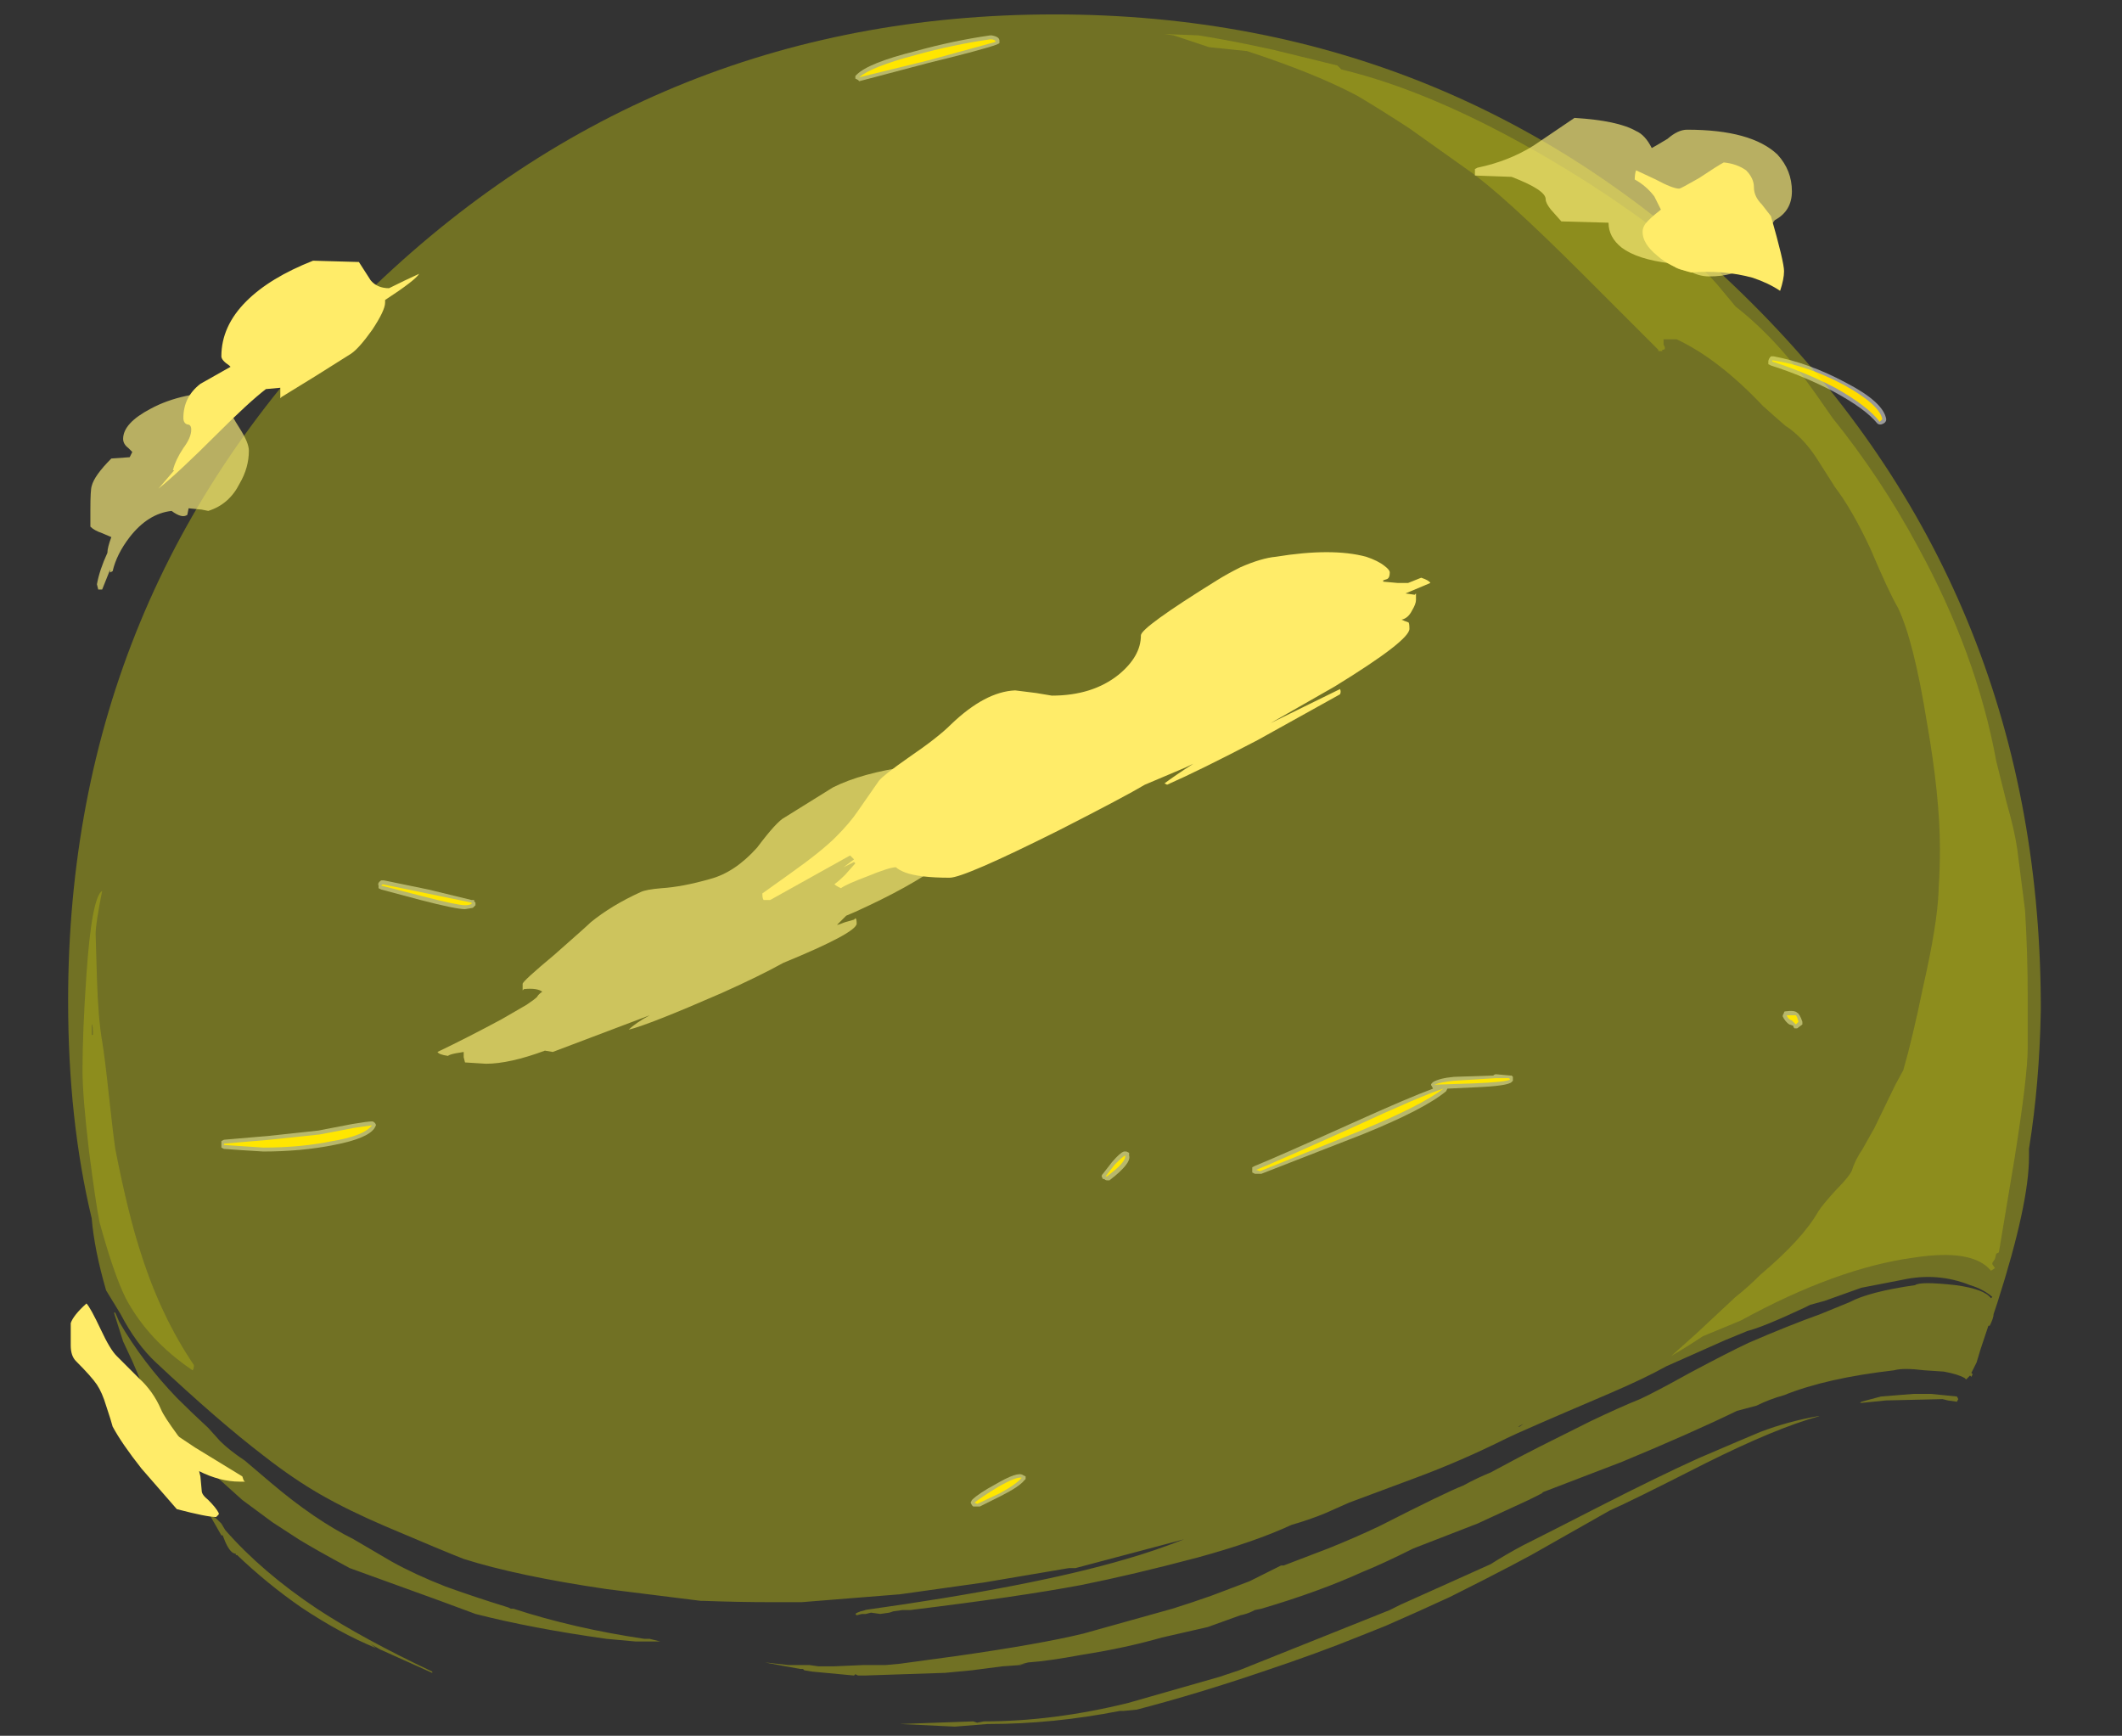 <?xml version="1.0" encoding="UTF-8" standalone="no"?>
<svg xmlns:ffdec="https://www.free-decompiler.com/flash" xmlns:xlink="http://www.w3.org/1999/xlink" ffdec:objectType="frame" height="463.75px" width="567.0px" xmlns="http://www.w3.org/2000/svg">
  <rect width="100%" height="100%" fill="#333333" stroke="none"/>
  <g transform="matrix(1.0, 0.0, 0.0, 1.0, 281.75, 267.4)">
    <use ffdec:characterId="3307" height="56.2" transform="matrix(7.0, 0.0, 0.0, 7.0, -222.6, -257.95)" width="63.55" xlink:href="#shape0"/>
    <use ffdec:characterId="3306" height="65.35" transform="matrix(7.0, 0.0, 0.0, 7.0, -263.55, -263.55)" width="75.3" xlink:href="#shape1"/>
    <use ffdec:characterId="3308" height="51.0" transform="matrix(7.0, 0.0, 0.0, 7.0, -259.7, -258.3)" width="74.25" xlink:href="#shape2"/>
    <use ffdec:characterId="3272" height="53.4" transform="matrix(7.0, 0.0, 0.0, 7.0, -262.85, -235.9)" width="65.7" xlink:href="#shape3"/>
  </g>
  <defs>
    <g id="shape0" transform="matrix(1.0, 0.0, 0.0, 1.0, 31.8, 36.85)">
      <path d="M29.75 -23.25 Q28.6 -23.85 27.35 -24.25 L27.25 -24.3 27.25 -24.4 Q27.25 -24.5 27.35 -24.6 L27.45 -24.6 Q28.8 -24.35 30.2 -23.6 31.65 -22.85 31.75 -22.2 31.75 -22.05 31.55 -22.0 L31.5 -22.0 Q31.45 -22.0 31.4 -22.05 30.95 -22.6 29.75 -23.25 M28.55 0.8 L28.55 0.9 28.35 1.05 28.25 1.05 Q28.2 1.0 28.2 0.95 L28.05 0.9 Q27.9 0.8 27.8 0.6 L27.8 0.55 27.85 0.45 Q27.85 0.4 27.9 0.4 28.25 0.35 28.35 0.45 28.45 0.5 28.55 0.8 M17.5 3.05 L17.45 3.1 Q17.3 3.25 16.05 3.3 L15.0 3.35 14.95 3.45 Q14.1 4.15 11.75 5.1 9.05 6.15 7.9 6.6 L7.65 6.6 7.55 6.55 7.55 6.45 Q7.55 6.4 7.55 6.35 L7.65 6.3 Q8.4 6.0 11.4 4.65 13.5 3.7 14.45 3.35 L14.4 3.25 Q14.35 3.2 14.4 3.15 L14.45 3.1 Q14.7 2.95 15.25 2.9 L16.75 2.85 Q16.8 2.8 16.85 2.8 L17.4 2.85 17.45 2.85 17.5 2.9 17.5 3.05 M2.65 5.75 L2.75 5.75 2.85 5.8 2.85 5.9 Q2.95 6.2 2.1 6.85 L2.0 6.85 Q1.95 6.85 1.9 6.8 L1.85 6.8 1.8 6.7 Q1.8 6.65 1.85 6.6 2.05 6.35 2.2 6.15 2.5 5.8 2.65 5.75 M-4.8 -35.8 L-7.45 -35.1 -7.5 -35.15 -7.6 -35.2 -7.6 -35.3 -7.55 -35.35 Q-7.1 -35.8 -5.3 -36.25 -3.85 -36.65 -2.45 -36.85 L-2.4 -36.85 Q-2.1 -36.8 -2.1 -36.65 L-2.1 -36.55 -2.2 -36.5 Q-2.75 -36.3 -4.8 -35.8 M-23.9 -4.25 L-22.25 -3.85 Q-22.2 -3.85 -22.15 -3.85 L-22.15 -3.8 -22.1 -3.75 Q-22.1 -3.7 -22.1 -3.65 -22.15 -3.6 -22.2 -3.55 L-22.5 -3.5 Q-22.85 -3.5 -24.2 -3.85 L-25.7 -4.25 -25.8 -4.3 -25.8 -4.4 Q-25.85 -4.5 -25.7 -4.6 L-25.6 -4.6 -23.9 -4.25 M-3.15 19.25 L-3.2 19.15 -3.15 19.05 Q-2.9 18.8 -2.25 18.45 -1.4 17.95 -1.2 18.1 L-1.1 18.15 -1.1 18.25 -1.15 18.3 Q-1.35 18.55 -2.05 18.9 L-2.85 19.3 -3.1 19.3 -3.15 19.25 M-27.5 5.5 Q-28.75 5.75 -30.2 5.75 L-31.0 5.7 -31.7 5.65 -31.8 5.6 -31.8 5.35 -31.7 5.3 -29.95 5.15 -28.1 4.95 -26.8 4.7 Q-26.2 4.6 -26.05 4.6 -26.0 4.6 -25.95 4.65 -25.9 4.7 -25.9 4.75 L-25.95 4.85 Q-26.2 5.25 -27.5 5.5" fill="#ffffff" fill-opacity="0.502" fill-rule="evenodd" stroke="none"/>
      <path d="M31.6 -22.2 L31.5 -22.1 Q31.05 -22.7 29.8 -23.4 28.65 -24.0 27.4 -24.4 L27.4 -24.45 Q28.75 -24.25 30.15 -23.5 31.5 -22.75 31.6 -22.2 M28.3 0.9 L28.15 0.75 Q28.0 0.7 27.95 0.55 L28.3 0.55 Q28.35 0.6 28.4 0.8 L28.3 0.9 M17.4 3.0 Q17.25 3.1 16.0 3.15 L14.5 3.2 Q14.75 3.1 15.25 3.05 L16.85 2.95 17.35 2.95 17.4 3.0 M11.7 4.95 L7.85 6.5 7.7 6.45 Q8.45 6.15 11.45 4.8 14.05 3.6 14.85 3.35 14.0 4.0 11.7 4.95 M2.0 6.7 L1.95 6.7 2.3 6.25 Q2.6 5.95 2.7 5.9 2.75 6.15 2.0 6.7 M-2.25 -36.6 Q-2.8 -36.45 -4.8 -35.9 L-7.45 -35.25 Q-7.0 -35.65 -5.3 -36.1 -3.85 -36.5 -2.45 -36.7 -2.25 -36.7 -2.25 -36.6 M-23.95 -4.1 L-22.25 -3.75 -22.25 -3.7 Q-22.35 -3.65 -22.5 -3.65 -22.8 -3.65 -24.15 -4.0 L-25.7 -4.4 -25.65 -4.45 -23.95 -4.1 M-2.1 18.8 L-2.95 19.2 -3.05 19.15 Q-2.8 18.95 -2.15 18.55 -1.45 18.15 -1.25 18.2 -1.45 18.45 -2.1 18.8 M-27.55 5.35 Q-28.75 5.6 -30.2 5.6 L-31.7 5.5 -31.7 5.45 -29.95 5.3 -28.05 5.1 -26.75 4.85 -26.05 4.75 Q-26.35 5.15 -27.55 5.35" fill="#ffdb00" fill-rule="evenodd" stroke="none"/>
    </g>
    <g id="shape1" transform="matrix(1.0, 0.0, 0.0, 1.0, 37.65, 37.65)">
      <path d="M26.65 -26.6 Q37.55 -15.7 37.65 0.0 L37.65 0.4 Q37.6 3.15 37.2 5.65 L37.2 5.95 Q37.2 7.75 36.0 11.5 L35.85 11.95 Q35.85 12.1 35.7 12.4 L35.65 12.4 35.35 13.3 35.2 13.8 35.0 14.2 35.05 14.25 35.0 14.35 34.95 14.3 34.8 14.45 34.75 14.4 Q34.5 14.25 33.95 14.15 L33.2 14.1 Q32.4 14.0 32.05 14.1 29.45 14.4 27.85 15.05 27.3 15.2 26.8 15.45 L26.05 15.65 Q24.3 16.5 21.65 17.6 L18.65 18.75 18.6 18.8 18.1 19.05 16.15 19.95 13.7 20.9 Q12.5 21.5 11.75 21.8 10.1 22.55 7.9 23.2 L7.65 23.25 7.55 23.3 Q7.35 23.4 7.1 23.45 L5.85 23.9 4.1 24.3 Q2.7 24.7 1.1 24.95 -0.25 25.2 -1.0 25.25 L-1.4 25.35 -1.1 25.3 -1.3 25.35 -2.0 25.4 -3.15 25.55 -4.2 25.65 -4.25 25.65 -7.25 25.75 -7.5 25.75 -7.6 25.7 -7.65 25.75 -9.25 25.6 -9.55 25.55 -9.6 25.5 -9.7 25.5 -10.8 25.3 -11.05 25.25 -10.15 25.35 -9.35 25.35 -9.0 25.4 -8.45 25.4 -7.3 25.35 -6.45 25.35 -5.9 25.3 -3.7 25.0 Q-0.55 24.55 1.1 24.15 L4.5 23.2 Q5.15 23.0 6.0 22.7 L7.45 22.15 8.65 21.55 8.75 21.55 10.45 20.9 Q11.45 20.5 12.4 20.05 14.95 18.75 15.6 18.5 16.15 18.2 16.65 18.0 17.85 17.35 18.55 17.0 L20.45 16.05 Q21.6 15.5 22.35 15.2 22.9 14.95 24.25 14.2 25.75 13.4 26.5 13.05 28.0 12.4 29.25 11.95 L30.35 11.5 Q31.1 11.1 32.85 10.85 33.05 10.7 34.4 10.85 35.5 11.0 35.75 11.35 L35.8 11.3 Q35.45 11.0 34.95 10.85 33.7 10.35 32.35 10.65 L30.8 10.95 29.4 11.45 28.85 11.6 28.65 11.7 Q27.05 12.45 26.45 12.6 L25.6 12.95 23.35 13.95 Q22.55 14.4 21.15 15.0 17.75 16.45 17.25 16.7 15.55 17.55 13.8 18.2 L11.25 19.15 10.35 19.55 Q9.75 19.8 9.05 20.0 7.65 20.65 5.45 21.25 3.0 21.9 1.0 22.3 -1.4 22.75 -5.5 23.25 L-5.8 23.25 -6.15 23.3 -6.3 23.35 -6.65 23.4 -7.0 23.35 -7.2 23.4 -7.35 23.4 -7.55 23.45 -7.6 23.4 Q-7.55 23.35 -7.4 23.3 L-7.2 23.25 -7.25 23.25 Q-0.8 22.35 2.75 21.3 3.8 21.0 4.95 20.55 L0.8 21.65 0.55 21.65 -2.7 22.2 -5.9 22.65 -9.65 22.95 -10.8 22.95 Q-12.05 22.95 -13.4 22.9 L-13.5 22.9 -17.1 22.45 Q-20.5 21.95 -22.55 21.3 -23.2 21.05 -25.55 20.05 -26.95 19.45 -28.0 18.85 -29.05 18.25 -30.2 17.35 -31.9 16.05 -34.3 13.8 -35.05 13.1 -35.65 11.95 L-36.2 11.05 Q-36.65 9.5 -36.75 8.3 -37.65 4.55 -37.65 0.0 -37.65 -15.6 -26.65 -26.6 -15.6 -37.65 0.0 -37.65 15.6 -37.65 26.65 -26.6 M33.9 15.2 L31.75 15.25 30.75 15.35 30.8 15.3 31.55 15.1 32.8 15.0 33.45 15.0 34.45 15.1 34.5 15.2 34.45 15.3 34.1 15.25 33.9 15.2 M29.2 15.85 Q27.55 16.3 24.85 17.65 22.0 19.1 21.2 19.45 L18.2 21.15 17.45 21.55 Q16.5 22.05 15.1 22.75 13.8 23.35 12.65 23.85 L11.65 24.25 Q10.05 24.9 7.95 25.6 5.45 26.45 3.15 27.05 L2.65 27.1 2.5 27.1 Q-0.05 27.6 -2.5 27.6 L-2.55 27.6 -3.8 27.7 -5.9 27.6 -3.1 27.5 -2.95 27.55 -2.7 27.5 Q-0.05 27.5 2.8 26.8 L6.3 25.8 7.05 25.55 12.8 23.25 13.2 23.05 Q14.1 22.65 15.65 21.95 L16.65 21.5 Q17.2 21.15 17.85 20.8 18.85 20.3 20.8 19.3 23.05 18.15 24.6 17.45 26.35 16.7 26.95 16.45 28.0 16.05 29.15 15.85 L29.2 15.85 M17.7 16.25 L17.9 16.15 17.75 16.25 17.7 16.25 M13.15 18.2 L13.15 18.2 M-20.85 23.15 L-20.75 23.2 -20.65 23.2 Q-18.35 23.95 -15.65 24.35 L-15.45 24.35 -15.05 24.45 -16.0 24.45 -17.1 24.35 Q-19.95 23.95 -22.1 23.4 L-23.45 22.9 -26.9 21.65 Q-28.2 20.95 -28.85 20.55 L-29.85 19.9 -31.0 19.05 -32.0 18.15 Q-32.25 17.9 -32.5 17.75 -32.95 17.3 -33.3 17.0 L-33.7 16.6 Q-34.2 15.9 -34.6 15.3 -34.8 14.65 -35.2 13.75 L-35.55 13.0 -35.9 11.9 -35.85 11.9 -35.7 12.25 Q-34.8 13.8 -33.5 15.15 -32.95 15.7 -32.3 16.3 L-31.85 16.8 Q-31.5 17.15 -30.9 17.55 L-29.9 18.4 Q-28.25 19.8 -26.75 20.55 L-25.3 21.4 Q-24.4 21.9 -23.25 22.35 -22.15 22.75 -20.85 23.15 M-31.95 19.8 L-31.8 19.95 -31.65 20.2 Q-30.25 21.8 -28.15 23.2 -26.4 24.35 -23.75 25.6 L-23.75 25.65 -25.75 24.75 -26.1 24.55 -25.9 24.7 Q-27.25 24.15 -28.75 23.15 -30.05 22.25 -31.2 21.15 L-31.25 21.15 -31.25 21.1 Q-31.45 21.1 -31.65 20.65 L-31.75 20.4 -31.8 20.4 -32.2 19.7 -32.2 19.65 Q-32.05 19.7 -31.95 19.8" fill="#ffff00" fill-opacity="0.302" fill-rule="evenodd" stroke="none"/>
    </g>
    <g id="shape2" transform="matrix(1.0, 0.0, 0.0, 1.0, 37.1, 36.9)">
      <path d="M5.9 -36.4 L4.55 -36.85 4.2 -36.9 5.5 -36.85 Q6.75 -36.65 8.35 -36.3 L10.8 -35.7 10.95 -35.55 Q14.5 -34.7 18.85 -32.15 21.15 -30.8 23.05 -29.35 24.8 -28.0 25.5 -27.1 L26.0 -26.5 Q27.6 -25.25 29.0 -23.25 L29.7 -22.25 Q31.55 -19.95 32.95 -17.35 35.2 -13.25 35.95 -9.15 L36.35 -7.55 Q36.65 -6.5 36.75 -5.8 L37.05 -3.45 Q37.15 -1.8 37.15 -0.2 L37.15 1.8 Q37.15 2.85 36.65 6.0 L36.05 9.6 35.95 9.65 35.9 9.85 35.8 10.0 35.8 10.05 35.9 10.2 35.75 10.3 Q35.05 9.45 32.8 9.8 29.85 10.2 26.2 12.2 L24.75 12.8 Q24.15 13.2 23.55 13.55 L24.5 12.7 26.0 11.3 Q26.45 10.95 26.95 10.45 28.55 9.1 29.15 8.05 29.3 7.8 29.85 7.2 30.35 6.7 30.45 6.45 30.55 6.1 30.85 5.65 L31.3 4.85 32.1 3.2 32.4 2.65 Q32.75 1.45 33.15 -0.5 33.7 -2.9 33.75 -4.2 L33.75 -4.3 Q33.8 -5.0 33.8 -5.8 33.8 -7.8 33.3 -10.65 32.8 -13.75 32.2 -15.0 31.85 -15.6 31.15 -17.25 30.45 -18.75 29.8 -19.6 L29.1 -20.7 Q28.65 -21.4 28.05 -21.85 L27.9 -21.95 27.5 -22.3 27.05 -22.7 Q25.35 -24.5 23.75 -25.25 L23.25 -25.25 23.25 -25.05 23.3 -24.95 23.3 -24.9 Q23.3 -24.85 23.2 -24.85 L23.2 -24.8 23.05 -24.8 23.05 -24.85 20.2 -27.7 Q17.1 -30.8 15.8 -31.7 L13.55 -33.3 Q12.4 -34.05 11.55 -34.55 9.95 -35.4 7.35 -36.25 L5.9 -36.4 M-36.6 -2.55 L-36.55 -0.85 Q-36.5 0.7 -36.35 1.55 -36.25 2.15 -36.1 3.55 -35.95 4.95 -35.85 5.65 -35.35 8.2 -34.85 9.7 -34.1 12.05 -32.85 13.9 L-32.85 13.95 Q-32.85 14.05 -32.9 14.1 -34.6 12.95 -35.45 11.35 -35.9 10.45 -36.45 8.45 -36.6 7.7 -36.85 5.75 -37.1 3.65 -37.1 2.65 -37.1 1.15 -36.95 -1.0 -36.75 -3.95 -36.35 -4.2 -36.6 -2.95 -36.6 -2.55 M-36.75 1.3 L-36.7 1.3 Q-36.7 0.9 -36.75 0.9 L-36.75 1.3" fill="#ffff00" fill-opacity="0.2" fill-rule="evenodd" stroke="none"/>
    </g>
    <g id="shape3" transform="matrix(1.0, 0.0, 0.0, 1.0, 37.55, 33.7)">
      <path d="M24.15 -33.25 Q26.6 -33.25 27.6 -32.3 28.15 -31.7 28.15 -30.9 28.15 -30.15 27.5 -29.8 27.25 -29.5 27.2 -29.3 27.15 -28.9 27.0 -28.65 L27.05 -28.6 Q26.85 -28.25 26.5 -28.05 25.9 -27.65 25.0 -27.65 24.6 -27.65 24.25 -27.85 L24.2 -27.85 23.95 -27.9 Q23.7 -27.95 23.5 -28.15 22.25 -28.3 21.65 -28.75 21.15 -29.15 21.15 -29.7 L19.35 -29.75 18.95 -30.2 Q18.75 -30.45 18.75 -30.6 18.75 -30.95 17.45 -31.45 L16.05 -31.5 16.05 -31.75 16.15 -31.8 Q17.35 -32.05 18.3 -32.65 L19.85 -33.7 Q21.5 -33.6 22.2 -33.2 22.55 -33.05 22.8 -32.55 22.9 -32.6 23.4 -32.9 23.8 -33.25 24.15 -33.25 M-30.9 -23.1 Q-30.9 -22.9 -31.35 -22.8 L-31.45 -22.75 -31.45 -22.5 Q-31.45 -22.4 -31.1 -21.85 -30.75 -21.3 -30.75 -21.0 -30.75 -20.35 -31.1 -19.75 -31.5 -18.95 -32.3 -18.7 L-32.55 -18.75 -33.05 -18.8 -33.1 -18.55 Q-33.3 -18.4 -33.7 -18.7 -34.6 -18.6 -35.3 -17.7 -35.8 -17.05 -35.95 -16.4 L-36.05 -16.35 -36.05 -16.45 -36.35 -15.7 -36.5 -15.7 -36.55 -15.9 Q-36.45 -16.45 -36.15 -17.1 -36.15 -17.3 -36.0 -17.7 L-36.35 -17.85 Q-36.65 -17.95 -36.8 -18.1 L-36.8 -18.75 Q-36.8 -19.5 -36.75 -19.65 -36.65 -20.05 -36.0 -20.7 L-35.3 -20.75 -35.2 -20.95 -35.35 -21.1 Q-35.55 -21.25 -35.55 -21.45 -35.55 -22.05 -34.5 -22.6 -33.3 -23.25 -31.5 -23.25 -31.0 -23.25 -30.9 -23.1 M-20.3 -0.65 Q-20.3 -0.75 -19.1 -1.75 -17.85 -2.85 -17.7 -3.0 -16.9 -3.65 -15.8 -4.15 -15.6 -4.25 -15.0 -4.3 -14.2 -4.35 -13.15 -4.65 -12.2 -4.9 -11.35 -5.85 -10.6 -6.85 -10.3 -7.0 L-8.45 -8.15 Q-7.35 -8.7 -5.55 -8.95 L-3.35 -8.95 Q-3.25 -8.85 -3.25 -8.6 L-3.2 -8.1 Q-3.15 -8.1 -3.15 -8.05 L-2.85 -8.05 -2.65 -8.1 Q-1.8 -8.45 -1.25 -8.6 L-2.2 -7.95 -2.25 -7.95 -3.1 -7.45 -3.3 -7.3 Q-3.25 -7.2 -3.1 -6.9 L-3.0 -6.55 Q-3.0 -6.1 -4.35 -5.2 -5.5 -4.35 -7.6 -3.4 L-7.95 -3.25 -8.3 -2.9 Q-8.25 -2.9 -8.0 -3.0 L-7.65 -3.1 -7.6 -3.15 Q-7.55 -3.15 -7.55 -2.95 -7.55 -2.6 -10.35 -1.45 -11.25 -0.95 -12.7 -0.3 -15.45 0.9 -16.25 1.1 -16.0 0.85 -15.45 0.55 L-19.15 1.95 -19.45 1.9 Q-20.8 2.4 -21.7 2.4 L-22.5 2.35 -22.55 2.15 -22.55 1.95 -22.85 2.0 Q-23.1 2.05 -23.15 2.1 -23.5 2.05 -23.55 1.95 -22.4 1.4 -21.1 0.7 L-20.15 0.15 Q-19.85 -0.05 -19.75 -0.15 -19.7 -0.25 -19.55 -0.35 -19.75 -0.5 -20.25 -0.45 L-20.3 -0.4 -20.3 -0.65" fill="#fff17b" fill-opacity="0.651" fill-rule="evenodd" stroke="none"/>
      <path d="M24.6 -31.4 Q25.35 -31.9 25.55 -32.0 26.05 -31.95 26.4 -31.7 26.7 -31.4 26.7 -31.05 26.7 -30.7 27.0 -30.4 L27.35 -29.95 Q27.85 -28.2 27.85 -27.85 27.85 -27.55 27.7 -27.1 27.25 -27.4 26.65 -27.6 25.55 -27.9 24.3 -27.8 23.5 -28.0 23.0 -28.45 22.45 -28.9 22.45 -29.35 22.45 -29.5 22.55 -29.65 22.7 -29.85 23.15 -30.2 L22.9 -30.7 Q22.6 -31.1 22.15 -31.35 22.15 -31.55 22.2 -31.7 L22.95 -31.35 Q23.6 -31.0 23.85 -31.0 23.9 -31.0 24.6 -31.4 M13.45 -15.95 L13.5 -15.95 14.0 -16.15 Q14.3 -16.05 14.35 -15.95 L13.4 -15.55 13.75 -15.5 13.8 -15.55 Q13.8 -15.5 13.8 -15.3 13.8 -15.15 13.65 -14.9 13.5 -14.6 13.25 -14.55 13.35 -14.5 13.5 -14.45 13.55 -14.45 13.55 -14.2 13.55 -13.75 10.7 -12.0 L8.25 -10.6 10.9 -11.9 Q10.95 -11.8 10.9 -11.7 L7.75 -9.95 Q5.55 -8.8 4.3 -8.25 L4.2 -8.3 Q4.6 -8.6 5.3 -9.05 5.0 -8.9 4.75 -8.8 L3.45 -8.25 Q2.7 -7.8 0.15 -6.5 -3.45 -4.7 -4.0 -4.7 -5.15 -4.7 -5.7 -4.9 -5.95 -5.0 -6.05 -5.1 -6.3 -5.1 -7.15 -4.75 -7.95 -4.45 -8.15 -4.3 L-8.25 -4.35 Q-8.35 -4.4 -8.4 -4.45 -8.2 -4.6 -8.0 -4.8 L-7.6 -5.25 -7.65 -5.3 -8.05 -5.1 -7.65 -5.4 -7.8 -5.55 -10.85 -3.85 -11.1 -3.85 Q-11.15 -3.9 -11.15 -4.1 L-10.1 -4.85 Q-8.9 -5.7 -8.35 -6.25 -7.8 -6.8 -7.5 -7.25 L-6.7 -8.4 Q-6.55 -8.6 -5.55 -9.3 -4.45 -10.05 -3.95 -10.55 -2.65 -11.8 -1.5 -11.85 L-0.7 -11.75 -0.1 -11.65 Q1.45 -11.65 2.45 -12.45 3.3 -13.15 3.3 -13.95 3.3 -14.25 6.2 -16.05 6.6 -16.3 7.1 -16.55 7.9 -16.9 8.45 -16.95 10.6 -17.3 11.9 -16.95 12.35 -16.8 12.6 -16.6 12.8 -16.45 12.8 -16.35 12.8 -16.15 12.7 -16.1 L12.55 -16.05 12.55 -16.0 13.1 -15.95 13.45 -15.95 M-24.25 -27.75 Q-24.4 -27.5 -25.55 -26.75 L-25.55 -26.65 Q-25.55 -26.35 -26.05 -25.6 -26.55 -24.9 -26.85 -24.7 L-28.2 -23.85 -29.5 -23.05 -29.55 -23.0 -29.55 -23.4 -30.1 -23.35 Q-30.75 -22.85 -31.95 -21.65 -33.45 -20.15 -34.2 -19.55 L-33.6 -20.25 -33.65 -20.25 Q-33.55 -20.65 -33.25 -21.1 -32.95 -21.5 -32.95 -21.8 -32.95 -22.0 -33.1 -22.0 -33.25 -22.05 -33.25 -22.25 -33.25 -23.05 -32.6 -23.55 L-31.45 -24.2 -31.5 -24.25 Q-31.8 -24.45 -31.8 -24.6 -31.8 -25.75 -30.85 -26.7 -29.95 -27.6 -28.3 -28.25 L-26.55 -28.2 -26.1 -27.5 Q-25.85 -27.2 -25.4 -27.2 -24.8 -27.5 -24.25 -27.75 M-36.95 11.55 Q-36.8 11.7 -36.4 12.55 -36.05 13.3 -35.8 13.55 L-34.95 14.4 Q-34.4 14.9 -34.1 15.6 -34.0 15.85 -33.45 16.6 L-33.4 16.65 -32.8 17.05 -31.0 18.15 -30.95 18.3 -30.9 18.35 -31.1 18.35 Q-31.85 18.35 -32.65 17.95 L-32.6 18.15 -32.55 18.7 Q-32.55 18.85 -32.3 19.05 -32.0 19.35 -31.9 19.55 L-31.9 19.6 Q-31.95 19.65 -32.0 19.7 -32.35 19.7 -33.5 19.4 L-34.85 17.85 Q-35.6 16.9 -35.95 16.25 -36.0 16.05 -36.2 15.45 -36.35 14.95 -36.55 14.65 -36.75 14.35 -37.35 13.75 -37.55 13.55 -37.55 13.15 L-37.55 12.3 Q-37.45 12.0 -36.95 11.55" fill="#ffec69" fill-rule="evenodd" stroke="none"/>
    </g>
  </defs>
</svg>

